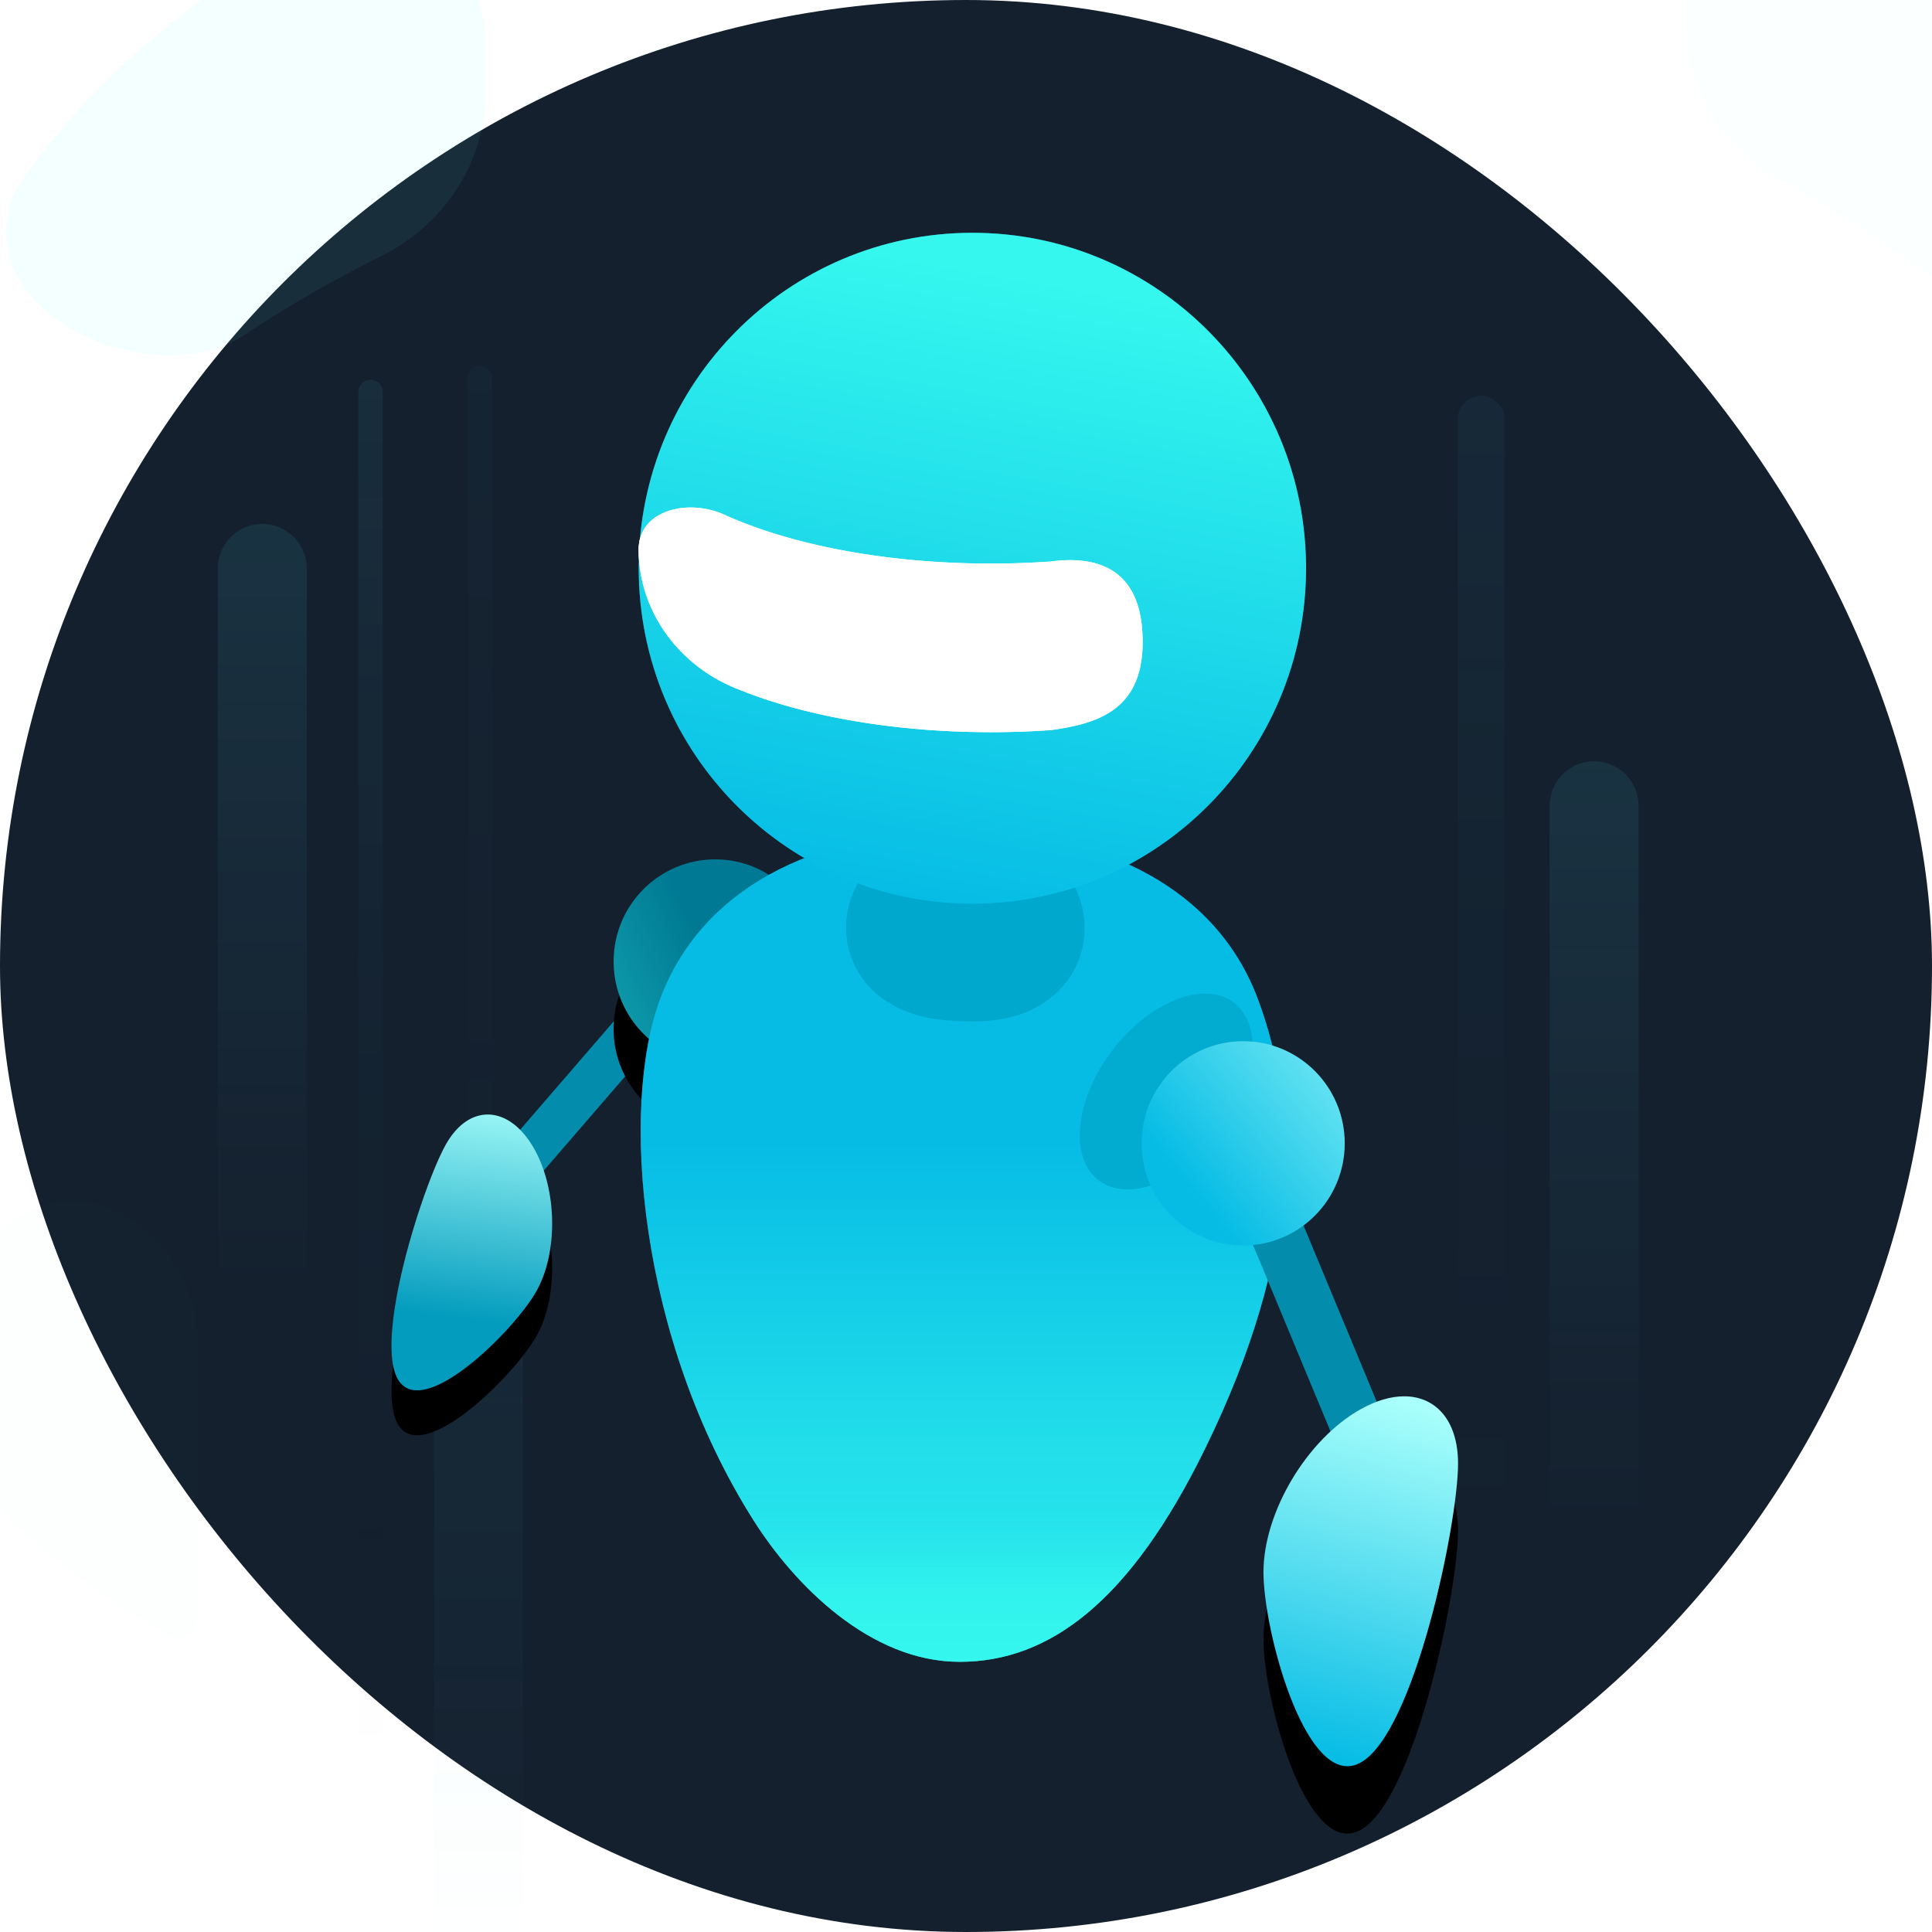 <svg width="86" height="86" fill="none" xmlns="http://www.w3.org/2000/svg"><g clip-path="url(#clip0)"><rect width="86" height="86" rx="43" fill="#14202E"/><path opacity=".06" fill-rule="evenodd" clip-rule="evenodd" d="M21.297 57.22c-1.093 0-1.98.892-1.98 1.99v67.725a1.98 1.98 0 003.96 0V59.21c0-1.099-.886-1.99-1.98-1.99z" fill="url(#paint0_linear)"/><path opacity=".065" fill-rule="evenodd" clip-rule="evenodd" d="M13.665-3.08c3.648-2.12 7.924.751 7.924 4.97v2.35c0 3.078-1.89 5.806-4.645 7.177a57.849 57.849 0 00-3.279 1.764 52.341 52.341 0 00-2.774 1.725C7.283 17.314.265 14.68.265 10.343c0-.813.222-1.613.684-2.28C3.762 4.005 8.002.206 13.665-3.08z" fill="#51FFFF"/><path opacity=".016" fill-rule="evenodd" clip-rule="evenodd" d="M95.06 6.617c.23.45.337.952.337 1.457 0 3.687-7.04 6.066-9.99 3.855a49.731 49.731 0 00-4.873-3.207 54.944 54.944 0 00-1.193-.674C76.789 6.65 75.063 4.05 75.063 1.14v-5.331c0-2.883 2.978-4.796 5.471-3.347C87.583-3.447 92.425 1.436 95.06 6.617z" fill="#51FFFF"/><path opacity=".115" fill-rule="evenodd" clip-rule="evenodd" d="M70.959 33.887c-1.094 0-1.98.892-1.98 1.99v67.724a1.98 1.98 0 103.96 0V35.877c0-1.099-.886-1.99-1.98-1.99z" fill="url(#paint1_linear)"/><path opacity=".115" fill-rule="evenodd" clip-rule="evenodd" d="M11.675 23.322c-1.093 0-1.98.892-1.98 1.99v67.725a1.98 1.98 0 003.96 0V25.312c0-1.099-.886-1.99-1.98-1.99z" fill="url(#paint2_linear)"/><path opacity=".089" fill-rule="evenodd" clip-rule="evenodd" d="M16.494 16.907c-.3 0-.542.244-.542.546v60.843a.543.543 0 101.086 0V17.453a.544.544 0 00-.544-.546z" fill="url(#paint3_linear)"/><path opacity=".06" fill-rule="evenodd" clip-rule="evenodd" d="M65.928 17.62c-.573 0-1.039.468-1.039 1.044v59.463a1.039 1.039 0 102.077 0V18.664c0-.576-.465-1.044-1.038-1.044z" fill="url(#paint4_linear)"/><path fill-rule="evenodd" clip-rule="evenodd" d="M42.635 27.904a.295.295 0 00-.295.297v33.106a.295.295 0 00.59 0V28.201a.295.295 0 00-.295-.297z" fill="url(#paint5_linear)"/><path opacity=".03" fill-rule="evenodd" clip-rule="evenodd" d="M21.359 16.279c-.3 0-.543.244-.543.545v60.843a.543.543 0 001.086 0V16.824a.544.544 0 00-.543-.546z" fill="url(#paint6_linear)"/><path fill-rule="evenodd" clip-rule="evenodd" d="M29.42 44.594a.987.987 0 00-1.417.08l-5.639 6.53a.994.994 0 00.081 1.38.987.987 0 001.417-.08l5.639-6.53a.994.994 0 00-.081-1.38z" fill="#038CAB"/><g opacity=".188" filter="url(#filter0_f)"><path fill-rule="evenodd" clip-rule="evenodd" d="M29.42 44.594a.987.987 0 00-1.417.08l-5.639 6.53a.994.994 0 00.081 1.38.987.987 0 001.417-.08l5.639-6.53a.994.994 0 00-.081-1.38z" fill="#038CAB"/></g><g filter="url(#filter1_d)"><path d="M27.314 42.8c0 2.511 2.024 4.547 4.522 4.547s4.524-2.036 4.524-4.547c0-2.511-2.026-4.547-4.524-4.547s-4.522 2.036-4.522 4.547z" fill="#000"/></g><path d="M27.314 42.8c0 2.511 2.024 4.547 4.522 4.547s4.524-2.036 4.524-4.547c0-2.511-2.026-4.547-4.524-4.547s-4.522 2.036-4.522 4.547z" fill="url(#paint7_linear)"/><path fill-rule="evenodd" clip-rule="evenodd" d="M42.722 73.973c3.988 0 7.58-2.682 10.899-9.443 4.335-8.835 4.178-15.233 2.37-20.064C54.186 39.634 49.235 37 42.69 37c-6.544 0-11.497 2.634-13.303 7.466-1.807 4.831-.965 15.138 4.162 23.219 1.827 2.879 5.185 6.288 9.173 6.288z" fill="url(#paint8_linear)"/><g opacity=".46" filter="url(#filter2_f)"><path fill-rule="evenodd" clip-rule="evenodd" d="M42.722 73.973c3.988 0 7.58-2.682 10.899-9.443 4.335-8.835 4.178-15.233 2.37-20.064C54.186 39.634 49.235 37 42.69 37c-6.544 0-11.497 2.634-13.303 7.466-1.807 4.831-.965 15.138 4.162 23.219 1.827 2.879 5.185 6.288 9.173 6.288z" fill="url(#paint9_linear)"/></g><g opacity=".46" filter="url(#filter3_f)"><path fill-rule="evenodd" clip-rule="evenodd" d="M42.722 73.973c3.988 0 7.58-2.682 10.899-9.443 4.335-8.835 4.178-15.233 2.37-20.064C54.186 39.634 49.235 37 42.69 37c-6.544 0-11.497 2.634-13.303 7.466-1.807 4.831-.965 15.138 4.162 23.219 1.827 2.879 5.185 6.288 9.173 6.288z" fill="url(#paint10_linear)"/></g><g opacity=".502" filter="url(#filter4_f)"><path fill-rule="evenodd" clip-rule="evenodd" d="M43.282 40.225c-8.202 0-14.851-6.685-14.851-14.931 0-8.247 6.65-14.932 14.851-14.932 8.203 0 14.853 6.685 14.853 14.932 0 8.246-6.65 14.931-14.852 14.931z" fill="url(#paint11_linear)"/></g><g filter="url(#filter5_f)"><path fill-rule="evenodd" clip-rule="evenodd" d="M46.771 32.499c-4.988.348-10.289-.289-14.137-1.91l-.04-.017c-2.457-1.059-4.166-3.43-4.166-6.11 0-1.768 2.202-2.279 3.809-1.553.13.059.262.117.397.173 3.848 1.623 9.149 2.26 14.137 1.912 2.178-.29 4.09.394 4.09 3.58 0 3.017-1.971 3.636-4.09 3.925z" fill="#fff"/></g><path opacity=".874" fill-rule="evenodd" clip-rule="evenodd" d="M43.379 45.468c6.534 0 6.532-8.268 0-8.458-.227-.006-.457-.01-.69-.01-6.314 0-6.872 7.903-.579 8.417.419.034.842.051 1.269.051z" fill="#00A5CA"/><path fill-rule="evenodd" clip-rule="evenodd" d="M58.137 25.294c0 8.246-6.65 14.932-14.853 14.932-8.202 0-14.852-6.686-14.852-14.932s6.65-14.931 14.852-14.931c8.203 0 14.853 6.685 14.853 14.931z" fill="url(#paint12_linear)"/><path fill-rule="evenodd" clip-rule="evenodd" d="M46.773 32.5c-4.989.348-10.29-.29-14.138-1.911a4.12 4.12 0 01-.039-.017c-2.457-1.058-4.166-3.43-4.166-6.11 0-1.767 2.201-2.278 3.809-1.552.129.058.261.116.396.173 3.849 1.622 9.15 2.26 14.138 1.911 2.178-.289 4.09.395 4.09 3.58 0 3.017-1.972 3.637-4.09 3.926z" fill="#fff"/><g filter="url(#filter6_f)"><path fill-rule="evenodd" clip-rule="evenodd" d="M46.773 32.5c-4.989.348-10.29-.29-14.138-1.911a4.12 4.12 0 01-.039-.017c-2.457-1.058-4.166-3.43-4.166-6.11 0-1.767 2.201-2.278 3.809-1.552.129.058.261.116.396.173 3.849 1.622 9.15 2.26 14.138 1.911 2.178-.289 4.09.395 4.09 3.58 0 3.017-1.972 3.637-4.09 3.926z" fill="#fff"/></g><path opacity=".739" fill-rule="evenodd" clip-rule="evenodd" d="M55.763 46.638c0 2.153-1.724 4.77-3.85 5.846-2.125 1.076-3.848.204-3.848-1.948 0-2.153 1.724-4.77 3.85-5.846 2.125-1.076 3.848-.205 3.848 1.948z" fill="#00A5CA"/><path fill-rule="evenodd" clip-rule="evenodd" d="M56.335 53.634a1.203 1.203 0 011.578.648l3.91 9.41a1.208 1.208 0 01-.645 1.577 1.203 1.203 0 01-1.577-.649l-3.911-9.41a1.208 1.208 0 01.645-1.576z" fill="#038CAB"/><path fill-rule="evenodd" clip-rule="evenodd" d="M59.859 50.894c0 2.512-2.025 4.547-4.522 4.547-2.499 0-4.523-2.035-4.523-4.547 0-2.511 2.024-4.547 4.523-4.547 2.497 0 4.522 2.036 4.522 4.547z" fill="url(#paint13_linear)"/><path opacity=".01" fill-rule="evenodd" clip-rule="evenodd" d="M8.765 59.645c0-2.335-1.344-4.434-3.359-5.604-2.678-1.556-6.417.264-6.417 3.367v6.213c0 1.645.6 3.251 1.814 4.358 1.907 1.738 4.153 3.359 6.71 4.84.56.326 1.252-.087 1.252-.736V59.645z" fill="#51FFFF"/><g opacity=".501" filter="url(#filter7_f)"><path fill-rule="evenodd" clip-rule="evenodd" d="M60.573 63.167c-2.126 1.258-3.85 4.317-3.85 6.83 0 2.303 1.443 8.123 3.318 8.128h.007c.171 0 .346-.05.524-.155 2.126-1.258 3.85-10.011 3.85-12.526 0-1.784-.867-2.815-2.13-2.815-.517 0-1.101.173-1.719.538z" fill="url(#paint14_linear)"/></g><g opacity=".309" filter="url(#filter8_f)"><path fill-rule="evenodd" clip-rule="evenodd" d="M23.59 51.193c1.008 1.72 1.034 4.494.058 6.195-.894 1.558-4.169 4.905-5.49 4.143l-.005-.003a.867.867 0 01-.308-.32c-1.008-1.719 1.178-8.346 2.154-10.047.692-1.208 1.703-1.55 2.591-1.035.364.212.708.568 1 1.067z" fill="url(#paint15_linear)"/></g><g filter="url(#filter9_d)"><path d="M60.572 62.727c-2.392 1.336-4.33 4.585-4.33 7.257 0 2.446 1.623 8.63 3.732 8.636h.008c.193-.001.39-.054.59-.166 2.391-1.335 4.33-10.636 4.33-13.308 0-1.895-.976-2.991-2.397-2.991-.582 0-1.239.184-1.934.572z" fill="#000"/></g><path d="M60.572 62.727c-2.392 1.336-4.33 4.585-4.33 7.257 0 2.446 1.623 8.63 3.732 8.636h.008c.193-.001.39-.054.59-.166 2.391-1.335 4.33-10.636 4.33-13.308 0-1.895-.976-2.991-2.397-2.991-.582 0-1.239.184-1.934.572z" fill="url(#paint16_linear)"/><g opacity=".098" filter="url(#filter10_f)"><path fill-rule="evenodd" clip-rule="evenodd" d="M60.572 62.727c-2.392 1.336-4.33 4.585-4.33 7.257 0 2.446 1.623 8.63 3.732 8.636h.008c.193-.001.39-.054.59-.166 2.391-1.335 4.33-10.636 4.33-13.308 0-1.895-.976-2.991-2.397-2.991-.582 0-1.239.184-1.934.572z" fill="url(#paint17_linear)"/></g><g filter="url(#filter11_d)"><path d="M23.701 51.005c1.104 1.82 1.175 4.732.16 6.5-.93 1.62-4.372 5.08-5.795 4.259l-.005-.004a.959.959 0 01-.335-.34c-1.103-1.82 1.124-8.738 2.14-10.508.72-1.255 1.793-1.6 2.75-1.043.392.228.765.607 1.085 1.136z" fill="#000"/></g><path d="M23.701 51.005c1.104 1.82 1.175 4.732.16 6.5-.93 1.62-4.372 5.08-5.795 4.259l-.005-.004a.959.959 0 01-.335-.34c-1.103-1.82 1.124-8.738 2.14-10.508.72-1.255 1.793-1.6 2.75-1.043.392.228.765.607 1.085 1.136z" fill="url(#paint18_linear)"/></g><defs><linearGradient id="paint0_linear" x1="21.297" y1="91.167" x2="21.297" y2="52.609" gradientUnits="userSpaceOnUse"><stop stop-color="#52CAE4" stop-opacity="0"/><stop offset="1" stop-color="#48D8F4"/></linearGradient><linearGradient id="paint1_linear" x1="70.959" y1="67.834" x2="70.959" y2="29.276" gradientUnits="userSpaceOnUse"><stop stop-color="#52CAE4" stop-opacity="0"/><stop offset="1" stop-color="#48D8F4"/></linearGradient><linearGradient id="paint2_linear" x1="11.675" y1="57.269" x2="11.675" y2="18.711" gradientUnits="userSpaceOnUse"><stop stop-color="#52CAE4" stop-opacity="0"/><stop offset="1" stop-color="#48D8F4"/></linearGradient><linearGradient id="paint3_linear" x1="16.495" y1="78.657" x2="16.495" y2="12.924" gradientUnits="userSpaceOnUse"><stop stop-opacity="0"/><stop offset="1" stop-color="#48D8F4"/></linearGradient><linearGradient id="paint4_linear" x1="65.928" y1="78.985" x2="65.928" y2="13.662" gradientUnits="userSpaceOnUse"><stop stop-opacity="0"/><stop offset="1" stop-color="#48D8F4"/></linearGradient><linearGradient id="paint5_linear" x1="42.635" y1="61.504" x2="42.635" y2="25.736" gradientUnits="userSpaceOnUse"><stop/><stop offset="1" stop-color="#48D8F4"/></linearGradient><linearGradient id="paint6_linear" x1="21.359" y1="78.028" x2="21.359" y2="12.295" gradientUnits="userSpaceOnUse"><stop stop-opacity="0"/><stop offset="1" stop-color="#48D8F4"/></linearGradient><linearGradient id="paint7_linear" x1="31.837" y1="43.346" x2="14.704" y2="51.416" gradientUnits="userSpaceOnUse"><stop stop-color="#007A94"/><stop offset="1" stop-color="#35F7EE"/></linearGradient><linearGradient id="paint8_linear" x1="44.85" y1="50.832" x2="44.85" y2="73.973" gradientUnits="userSpaceOnUse"><stop stop-color="#06BCE5"/><stop offset="1" stop-color="#35F7EE"/></linearGradient><linearGradient id="paint9_linear" x1="44.85" y1="50.832" x2="44.85" y2="73.973" gradientUnits="userSpaceOnUse"><stop stop-color="#06BCE5"/><stop offset="1" stop-color="#35F7EE"/></linearGradient><linearGradient id="paint10_linear" x1="44.85" y1="64.989" x2="44.85" y2="70.893" gradientUnits="userSpaceOnUse"><stop stop-color="#06BCE5" stop-opacity="0"/><stop offset="1" stop-color="#35F7EE"/></linearGradient><linearGradient id="paint11_linear" x1="41.327" y1="40.198" x2="52.853" y2="-7.916" gradientUnits="userSpaceOnUse"><stop stop-color="#06BCE5"/><stop offset="1" stop-color="#35F7EE"/></linearGradient><linearGradient id="paint12_linear" x1="41.329" y1="40.198" x2="46.225" y2="12.43" gradientUnits="userSpaceOnUse"><stop stop-color="#06BCE5"/><stop offset="1" stop-color="#35F7EE"/></linearGradient><linearGradient id="paint13_linear" x1="52.913" y1="52.787" x2="63.56" y2="44.024" gradientUnits="userSpaceOnUse"><stop stop-color="#06BCE5"/><stop offset="1" stop-color="#A9FFFB"/></linearGradient><linearGradient id="paint14_linear" x1="60.057" y1="73.608" x2="67.341" y2="61.605" gradientUnits="userSpaceOnUse"><stop stop-color="#06BCE5"/><stop offset="1" stop-color="#A9FFFB"/></linearGradient><linearGradient id="paint15_linear" x1="19.93" y1="58.485" x2="21.284" y2="48.638" gradientUnits="userSpaceOnUse"><stop stop-color="#039CBE"/><stop offset="1" stop-color="#A9FFFB"/></linearGradient><linearGradient id="paint16_linear" x1="60.26" y1="78.62" x2="64.537" y2="62.984" gradientUnits="userSpaceOnUse"><stop stop-color="#06BCE5"/><stop offset="1" stop-color="#A9FFFB"/></linearGradient><linearGradient id="paint17_linear" x1="60.26" y1="78.62" x2="64.537" y2="62.984" gradientUnits="userSpaceOnUse"><stop stop-color="#06BCE5"/><stop offset="1" stop-color="#A9FFFB"/></linearGradient><linearGradient id="paint18_linear" x1="19.94" y1="58.614" x2="21.221" y2="48.343" gradientUnits="userSpaceOnUse"><stop stop-color="#039CBE"/><stop offset="1" stop-color="#A9FFFB"/></linearGradient><filter id="filter0_f" x="9.524" y="31.732" width="32.818" height="33.714" filterUnits="userSpaceOnUse" color-interpolation-filters="sRGB"><feFlood flood-opacity="0" result="BackgroundImageFix"/><feBlend in="SourceGraphic" in2="BackgroundImageFix" result="shape"/><feGaussianBlur stdDeviation="6.3" result="effect1_foregroundBlur"/></filter><filter id="filter1_d" x="22.314" y="36.253" width="19.046" height="19.094" filterUnits="userSpaceOnUse" color-interpolation-filters="sRGB"><feFlood flood-opacity="0" result="BackgroundImageFix"/><feColorMatrix in="SourceAlpha" values="0 0 0 0 0 0 0 0 0 0 0 0 0 0 0 0 0 0 127 0"/><feOffset dy="3"/><feGaussianBlur stdDeviation="2.5"/><feColorMatrix values="0 0 0 0 0.078 0 0 0 0 0.125 0 0 0 0 0.18 0 0 0 0.458 0"/><feBlend in2="BackgroundImageFix" result="effect1_dropShadow"/><feBlend in="SourceGraphic" in2="effect1_dropShadow" result="shape"/></filter><filter id="filter2_f" x="20.419" y="28.9" width="44.868" height="53.173" filterUnits="userSpaceOnUse" color-interpolation-filters="sRGB"><feFlood flood-opacity="0" result="BackgroundImageFix"/><feBlend in="SourceGraphic" in2="BackgroundImageFix" result="shape"/><feGaussianBlur stdDeviation="4.05" result="effect1_foregroundBlur"/></filter><filter id="filter3_f" x="20.419" y="28.9" width="44.868" height="53.173" filterUnits="userSpaceOnUse" color-interpolation-filters="sRGB"><feFlood flood-opacity="0" result="BackgroundImageFix"/><feBlend in="SourceGraphic" in2="BackgroundImageFix" result="shape"/><feGaussianBlur stdDeviation="4.05" result="effect1_foregroundBlur"/></filter><filter id="filter4_f" x="23.931" y="5.862" width="38.704" height="38.863" filterUnits="userSpaceOnUse" color-interpolation-filters="sRGB"><feFlood flood-opacity="0" result="BackgroundImageFix"/><feBlend in="SourceGraphic" in2="BackgroundImageFix" result="shape"/><feGaussianBlur stdDeviation="2.25" result="effect1_foregroundBlur"/></filter><filter id="filter5_f" x="25.729" y="19.89" width="27.832" height="15.401" filterUnits="userSpaceOnUse" color-interpolation-filters="sRGB"><feFlood flood-opacity="0" result="BackgroundImageFix"/><feBlend in="SourceGraphic" in2="BackgroundImageFix" result="shape"/><feGaussianBlur stdDeviation="1.35" result="effect1_foregroundBlur"/></filter><filter id="filter6_f" x="16.43" y="10.591" width="46.432" height="34.001" filterUnits="userSpaceOnUse" color-interpolation-filters="sRGB"><feFlood flood-opacity="0" result="BackgroundImageFix"/><feBlend in="SourceGraphic" in2="BackgroundImageFix" result="shape"/><feGaussianBlur stdDeviation="6" result="effect1_foregroundBlur"/></filter><filter id="filter7_f" x="50.423" y="56.329" width="20.299" height="28.096" filterUnits="userSpaceOnUse" color-interpolation-filters="sRGB"><feFlood flood-opacity="0" result="BackgroundImageFix"/><feBlend in="SourceGraphic" in2="BackgroundImageFix" result="shape"/><feGaussianBlur stdDeviation="3.15" result="effect1_foregroundBlur"/></filter><filter id="filter8_f" x="13.985" y="46.294" width="13.978" height="18.948" filterUnits="userSpaceOnUse" color-interpolation-filters="sRGB"><feFlood flood-opacity="0" result="BackgroundImageFix"/><feBlend in="SourceGraphic" in2="BackgroundImageFix" result="shape"/><feGaussianBlur stdDeviation="1.8" result="effect1_foregroundBlur"/></filter><filter id="filter9_d" x="45.242" y="54.155" width="30.66" height="38.465" filterUnits="userSpaceOnUse" color-interpolation-filters="sRGB"><feFlood flood-opacity="0" result="BackgroundImageFix"/><feColorMatrix in="SourceAlpha" values="0 0 0 0 0 0 0 0 0 0 0 0 0 0 0 0 0 0 127 0"/><feOffset dy="3"/><feGaussianBlur stdDeviation="5.5"/><feColorMatrix values="0 0 0 0 0.078 0 0 0 0 0.125 0 0 0 0 0.18 0 0 0 0.967 0"/><feBlend in2="BackgroundImageFix" result="effect1_dropShadow"/><feBlend in="SourceGraphic" in2="effect1_dropShadow" result="shape"/></filter><filter id="filter10_f" x="48.242" y="54.155" width="24.66" height="32.465" filterUnits="userSpaceOnUse" color-interpolation-filters="sRGB"><feFlood flood-opacity="0" result="BackgroundImageFix"/><feBlend in="SourceGraphic" in2="BackgroundImageFix" result="shape"/><feGaussianBlur stdDeviation="4" result="effect1_foregroundBlur"/></filter><filter id="filter11_d" x="13.427" y="47.611" width="15.151" height="20.276" filterUnits="userSpaceOnUse" color-interpolation-filters="sRGB"><feFlood flood-opacity="0" result="BackgroundImageFix"/><feColorMatrix in="SourceAlpha" values="0 0 0 0 0 0 0 0 0 0 0 0 0 0 0 0 0 0 127 0"/><feOffset dy="2"/><feGaussianBlur stdDeviation="2"/><feColorMatrix values="0 0 0 0 0.078 0 0 0 0 0.125 0 0 0 0 0.18 0 0 0 1 0"/><feBlend in2="BackgroundImageFix" result="effect1_dropShadow"/><feBlend in="SourceGraphic" in2="effect1_dropShadow" result="shape"/></filter><clipPath id="clip0"><path fill="#fff" d="M0 0h86v86H0z"/></clipPath></defs></svg>